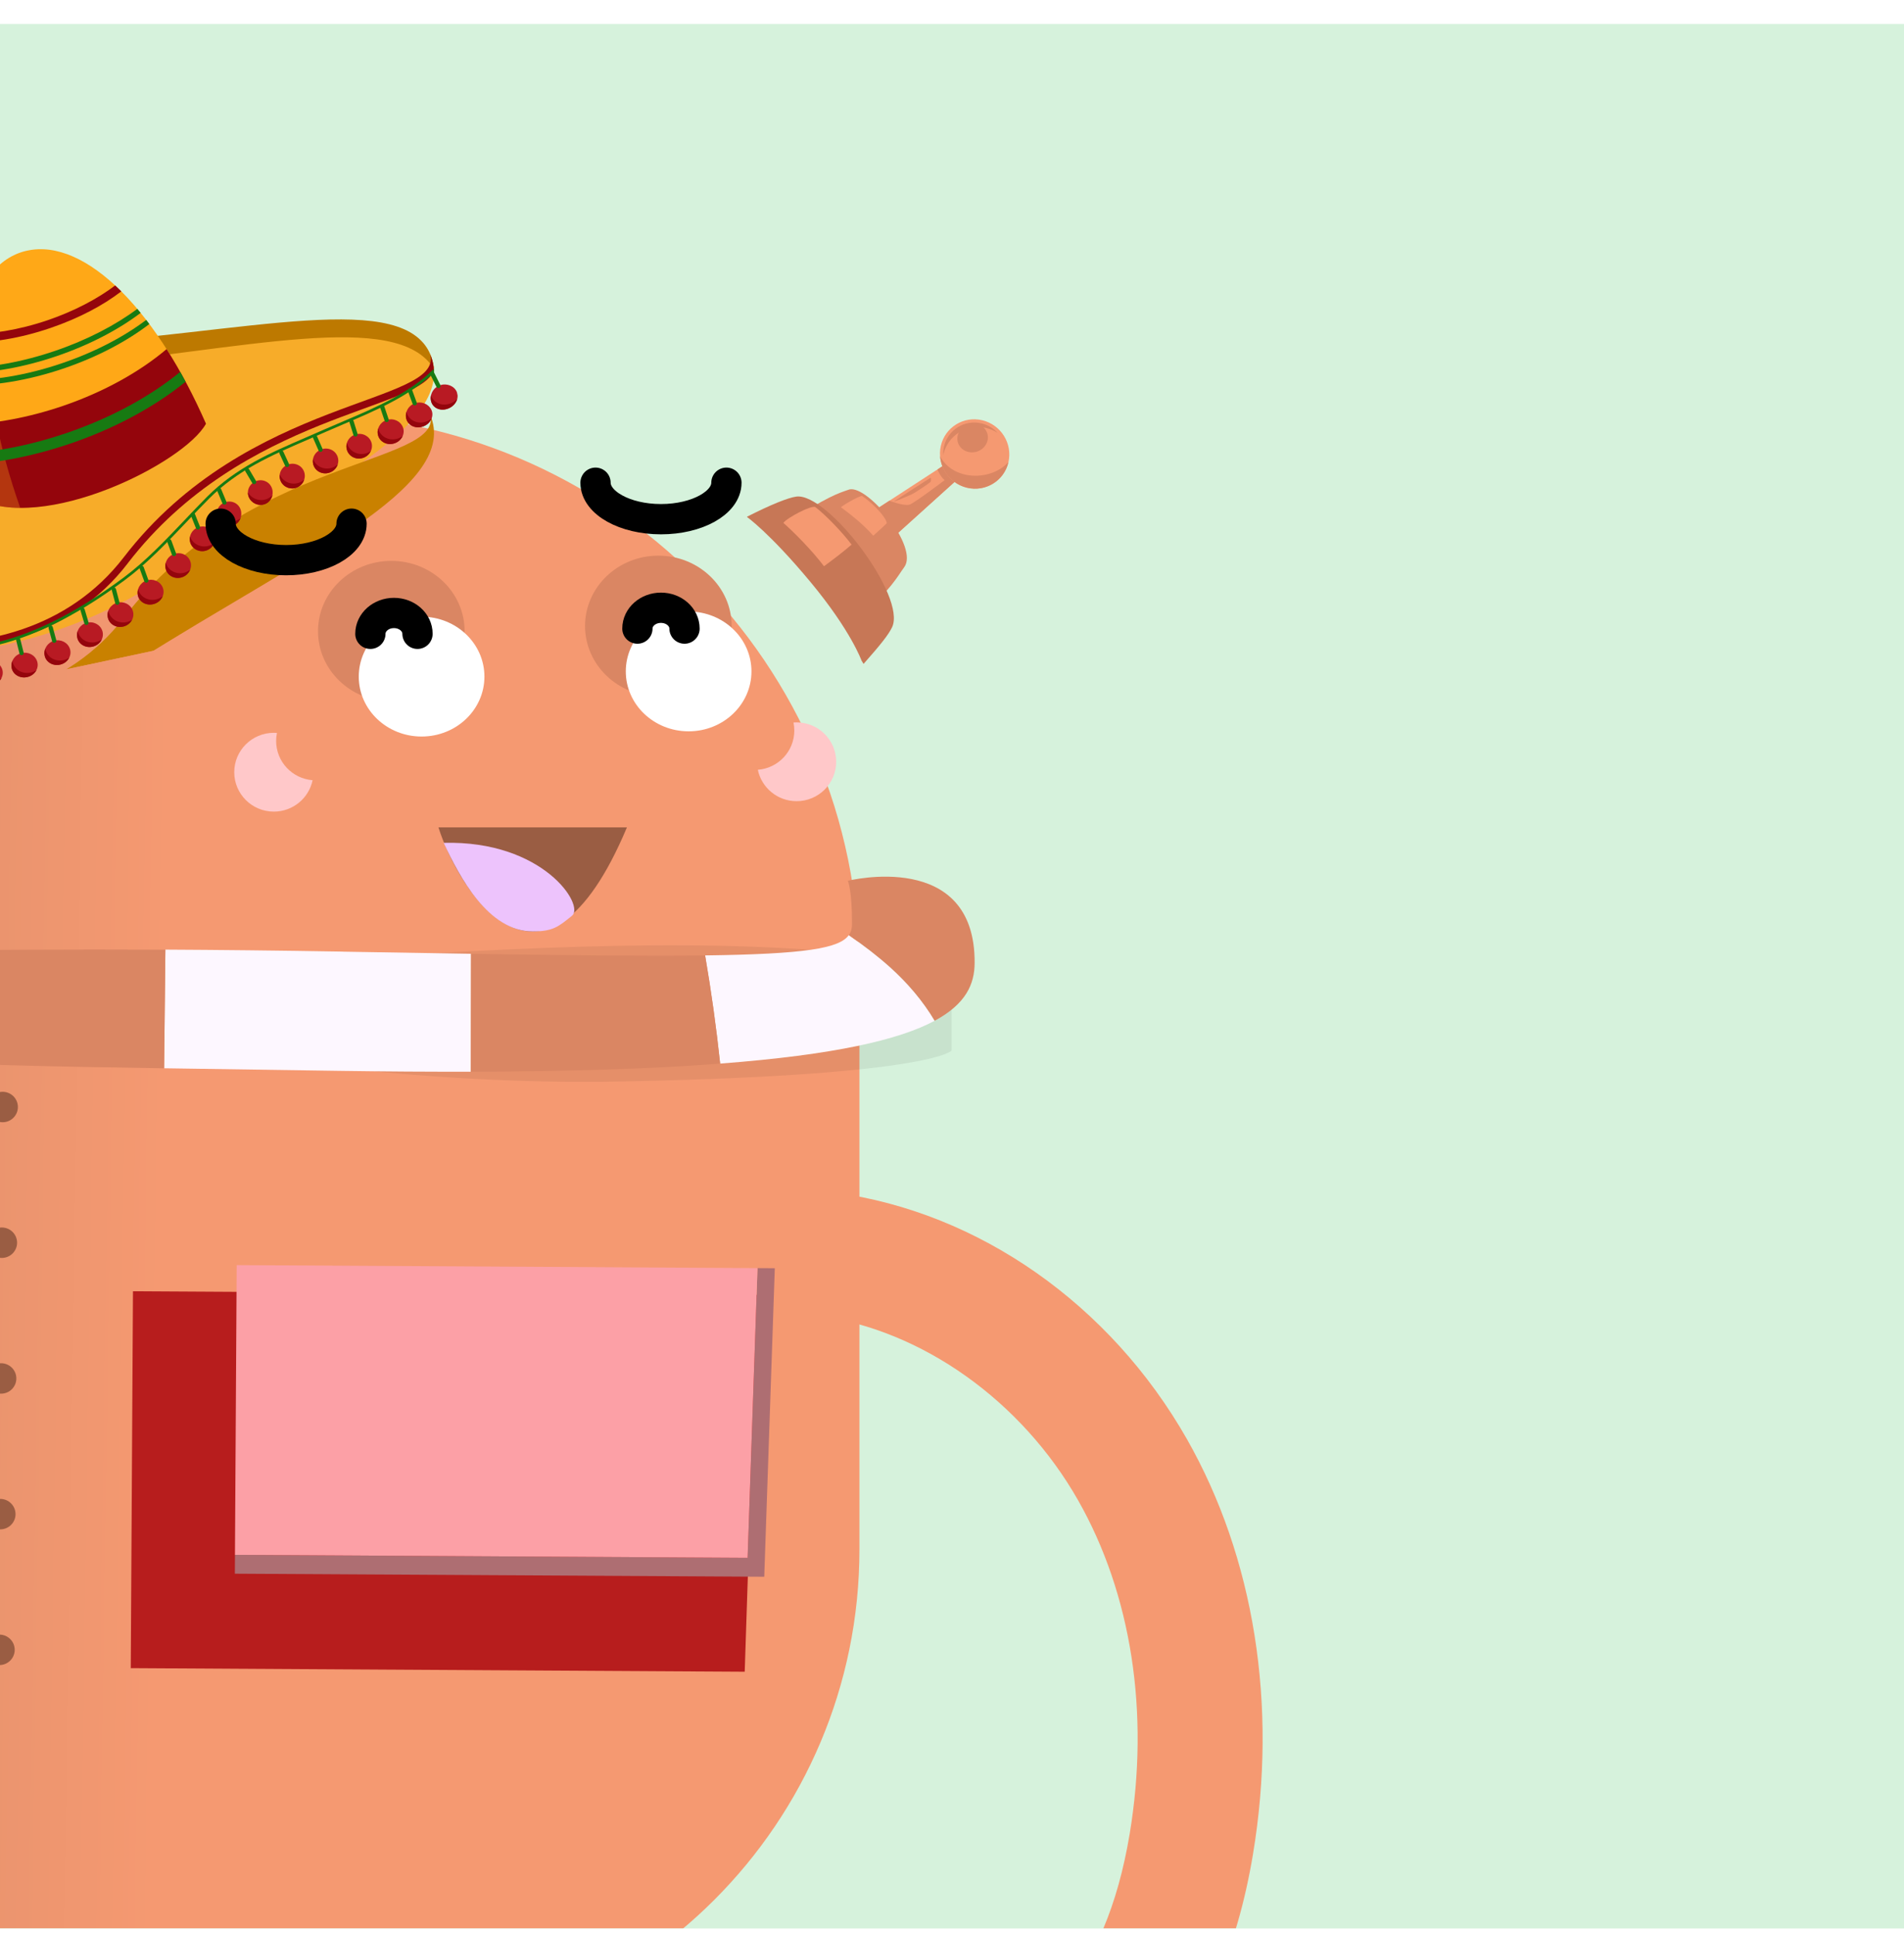 <svg width="186" height="189" viewBox="0 0 186 189" fill="none" xmlns="http://www.w3.org/2000/svg">
<g clip-path="url(#clip0_2557_49274)" filter="url(#filter0_d_2557_49274)">
<rect width="186" height="186" fill="#D6F2DC"/>
<g clip-path="url(#clip1_2557_49274)">
<g clip-path="url(#clip2_2557_49274)">
<g filter="url(#filter1_i_2557_49274)">
<path d="M90.614 110.137C90.614 110.137 87.914 112.283 87.572 115.561C87.23 118.838 88.956 122.174 88.956 122.174C99.064 123.551 108.783 130.451 114.319 140.184C119.534 149.357 121.323 160.918 119.36 172.745C118.192 179.756 115.892 185.169 112.525 188.829C109.789 191.798 105.937 194.096 102.206 196.316L108.478 206.746C112.751 204.201 117.592 201.321 121.528 197.039C126.522 191.614 129.847 184.112 131.405 174.735C133.826 160.179 131.531 145.781 124.948 134.205C117.461 121.048 104.626 112.053 90.614 110.142V110.137Z" fill="#F59971"/>
</g>
<g filter="url(#filter2_i_2557_49274)">
<path d="M-15.99 88.593C-15.99 58.508 8.399 34.119 38.484 34.119C68.569 34.119 92.958 58.508 92.958 88.593V144.977C92.958 171.71 71.287 193.38 44.555 193.38H32.049C5.518 193.38 -15.99 171.872 -15.99 145.341V88.593Z" fill="url(#paint0_linear_2557_49274)"/>
</g>
<path d="M-15.99 91.616C-15.99 91.616 19.137 103.589 58.601 103.314C90.912 102.81 92.958 100.266 92.958 100.266V92.125C60.464 86.054 18.15 95.188 -15.99 91.616Z" fill="black" fill-opacity="0.07"/>
<g filter="url(#filter3_i_2557_49274)">
<g clip-path="url(#clip3_2557_49274)">
<path d="M79.649 52.697L93.517 40.195C93.825 39.959 93.861 39.488 93.598 39.145C93.335 38.801 92.871 38.715 92.563 38.951L77.002 49.073L79.649 52.697Z" fill="#F59971"/>
<path d="M89.442 41.35C89.442 41.35 85.998 43.548 85.886 43.658C85.773 43.769 87.166 43.173 87.569 42.99C87.971 42.806 89.278 41.907 89.406 41.784C89.534 41.662 89.443 41.351 89.443 41.351L89.442 41.35Z" fill="#DA8663"/>
<path d="M85.404 43.605L77.096 49.007L79.743 52.63L93.521 40.194C93.827 39.959 93.861 39.489 93.598 39.146C93.335 38.802 92.873 38.715 92.567 38.95L90.101 40.553C90.101 40.553 90.374 41.261 90.806 41.594C90.806 41.594 87.773 43.891 87.358 43.993C86.781 44.136 85.405 43.606 85.405 43.606L85.404 43.605Z" fill="#DA8663"/>
<path d="M82.198 55.331C85.725 52.117 86.167 51.028 86.854 50.096C88.299 48.152 83.34 42.1 81.508 42.501C80.386 42.883 79.348 43.19 75.269 45.845L82.198 55.331Z" fill="#DA8663"/>
<path d="M82.742 43.144C83.831 43.879 85.132 45.269 85.147 45.809C84.916 46.045 84.458 46.465 83.827 47.021C82.905 45.968 81.799 45.081 80.67 44.24C81.203 43.82 82.635 43.063 82.742 43.144Z" fill="#F59971"/>
<path d="M82.883 59.543C84.594 57.605 85.299 56.713 85.66 55.98C87.136 52.98 79.37 42.793 76.317 43.201C75.482 43.313 73.748 44.024 71.476 45.179C71.476 45.179 73.697 46.734 77.677 51.519C81.658 56.304 82.686 59.225 82.686 59.225L82.883 59.543Z" fill="#C77756"/>
<path d="M79.017 50.005C77.805 48.399 76.017 46.62 75.048 45.769C75.432 45.257 77.852 43.986 78.177 44.233C79.098 44.932 80.695 46.547 81.712 47.892C80.849 48.64 79.938 49.327 79.017 50.005Z" fill="#F59971"/>
<path d="M97.035 39.838C96.62 41.656 94.806 42.773 92.983 42.335C91.16 41.895 90.017 40.066 90.431 38.248C90.846 36.429 92.66 35.309 94.484 35.748C96.309 36.188 97.45 38.02 97.036 39.839L97.035 39.838Z" fill="#F59971"/>
<path d="M92.117 37.972C92.373 38.698 93.216 39.066 93.999 38.794C94.783 38.523 95.21 37.713 94.955 36.987C94.699 36.261 93.856 35.893 93.073 36.165C92.289 36.437 91.862 37.246 92.117 37.972Z" fill="#DA8663"/>
<path d="M90.673 39.103C91.103 37.215 92.988 36.053 94.881 36.508C95.284 36.605 95.655 36.769 95.985 36.983C95.579 36.538 95.041 36.205 94.413 36.055C92.758 35.657 91.112 36.672 90.737 38.322C90.674 38.599 90.652 38.876 90.665 39.148C90.668 39.133 90.671 39.118 90.674 39.104L90.673 39.103Z" fill="#DA8663"/>
<path d="M90.357 39.258C90.468 40.7 91.501 41.977 92.982 42.334C94.805 42.774 96.619 41.655 97.035 39.837C95.283 41.745 91.594 41.637 90.356 39.257L90.357 39.258Z" fill="#DA8663"/>
</g>
</g>
<path d="M38.227 66.175C42.182 66.175 45.388 63.1 45.388 59.306C45.388 55.512 42.182 52.437 38.227 52.437C34.273 52.437 31.066 55.512 31.066 59.306C31.066 63.1 34.273 66.175 38.227 66.175Z" fill="#DA8663"/>
<g filter="url(#filter4_i_2557_49274)">
<path d="M38.228 65.157C41.618 65.157 44.366 62.538 44.366 59.306C44.366 56.074 41.618 53.454 38.228 53.454C34.838 53.454 32.09 56.074 32.09 59.306C32.09 62.538 34.838 65.157 38.228 65.157Z" fill="white"/>
</g>
<path d="M40.785 59.56C40.785 58.436 39.755 57.525 38.483 57.525C37.212 57.525 36.182 58.436 36.182 59.56" stroke="black" stroke-width="2.957" stroke-linecap="round"/>
<path d="M64.314 65.666C68.269 65.666 71.475 62.591 71.475 58.797C71.475 55.003 68.269 51.928 64.314 51.928C60.359 51.928 57.153 55.003 57.153 58.797C57.153 62.591 60.359 65.666 64.314 65.666Z" fill="#DA8663"/>
<g filter="url(#filter5_i_2557_49274)">
<path d="M64.314 64.649C67.704 64.649 70.452 62.029 70.452 58.797C70.452 55.566 67.704 52.946 64.314 52.946C60.924 52.946 58.176 55.566 58.176 58.797C58.176 62.029 60.924 64.649 64.314 64.649Z" fill="white"/>
</g>
<path d="M66.87 59.051C66.87 57.927 65.84 57.016 64.568 57.016C63.297 57.016 62.267 57.927 62.267 59.051" stroke="black" stroke-width="2.957" stroke-linecap="round"/>
<path d="M70.963 44.804C70.963 46.772 68.101 48.366 64.569 48.366C61.038 48.366 58.176 46.772 58.176 44.804" stroke="black" stroke-width="2.957" stroke-linecap="round"/>
<path d="M26.75 69.228C26.852 69.228 26.954 69.234 27.054 69.241C27.001 69.494 26.975 69.755 26.975 70.023C26.975 72.046 28.544 73.703 30.537 73.857C30.174 75.608 28.617 76.925 26.75 76.925C24.614 76.925 22.883 75.201 22.883 73.076C22.883 70.951 24.614 69.229 26.75 69.228Z" fill="#FFC8C9"/>
<path d="M77.819 68.21C77.717 68.21 77.616 68.215 77.516 68.223C77.568 68.476 77.596 68.738 77.596 69.006C77.596 71.029 76.026 72.686 74.032 72.84C74.395 74.591 75.953 75.906 77.819 75.906C79.955 75.906 81.686 74.184 81.686 72.059C81.686 69.933 79.955 68.21 77.819 68.21Z" fill="#FFC8C9"/>
<g filter="url(#filter6_i_2557_49274)">
<path d="M91.921 84.99C93.332 85.963 94.695 86.995 95.965 88.136C97.662 89.66 99.159 91.414 100.306 93.351C96.859 95.204 90.554 96.681 79.348 97.534C78.971 94 78.481 90.477 77.878 86.969C87.668 86.843 91.001 86.278 91.916 84.99H91.921Z" fill="#FDF7FF"/>
<path d="M42.468 86.602C47.061 86.681 51.218 86.754 55.015 86.812C55.009 90.65 54.999 94.487 54.993 98.325C50.981 98.335 46.668 98.309 41.989 98.241C35.926 98.147 30.299 98.074 25.032 97.99C25.075 94.126 25.113 90.267 25.156 86.403C30.309 86.43 36.05 86.487 42.468 86.597V86.602Z" fill="#FDF7FF"/>
<path d="M91.923 84.99C92.138 84.686 92.224 84.346 92.23 83.958C92.251 80.675 91.831 79.681 91.831 79.681C91.831 79.681 104.281 76.555 104.211 87.707C104.2 89.765 103.371 91.702 100.307 93.351C99.16 91.414 97.657 89.66 95.967 88.136C94.696 86.995 93.328 85.963 91.923 84.99Z" fill="#DA8663"/>
<path d="M77.884 86.969C78.487 90.477 78.977 94.001 79.354 97.535C72.962 98.022 64.966 98.304 54.993 98.33C54.998 94.493 55.004 90.655 55.015 86.817C65.068 86.969 72.472 87.037 77.884 86.969Z" fill="#DA8663"/>
<path d="M-12.338 86.241C-9.78 86.539 -5.3 86.529 1.819 86.477C0.268 90 -1.17 93.566 -2.505 97.168C-8.989 96.77 -14.11 96.163 -17.836 95.204C-17.777 95.1 -17.718 94.99 -17.658 94.885C-15.994 91.943 -14.201 89.073 -12.338 86.241Z" fill="#FDF7FF"/>
<path d="M25.156 86.409C25.113 90.272 25.075 94.131 25.032 97.995C14.117 97.828 4.914 97.629 -2.506 97.168C-1.17 93.561 0.273 90 1.818 86.477C7.671 86.435 15.318 86.361 25.156 86.409Z" fill="#DA8663"/>
</g>
<g filter="url(#filter7_i_2557_49274)">
<path d="M79.874 118.205L18.903 117.854L18.688 154.661L78.664 155.011L79.874 118.205Z" fill="#B71D1D"/>
</g>
<path d="M74.001 121.508L75.69 121.519L74.659 151.65L22.943 151.352L22.954 149.509L73.033 149.802L74.001 121.508Z" fill="#AE6E72"/>
<path d="M74 121.509L73.032 149.802L22.953 149.509L23.122 121.215L74 121.509Z" fill="#FCA0A6"/>
<path d="M0.253 107.262C1.079 107.262 1.748 106.596 1.748 105.775C1.748 104.954 1.079 104.288 0.253 104.288C-0.572 104.288 -1.241 104.954 -1.241 105.775C-1.241 106.596 -0.572 107.262 0.253 107.262Z" fill="#9A5D43"/>
<path d="M0.175 120.514C1 120.514 1.669 119.848 1.669 119.027C1.669 118.206 1 117.54 0.175 117.54C-0.65 117.54 -1.319 118.206 -1.319 119.027C-1.319 119.848 -0.65 120.514 0.175 120.514Z" fill="#9A5D43"/>
<path d="M0.102 133.771C0.927 133.771 1.596 133.105 1.596 132.284C1.596 131.463 0.927 130.797 0.102 130.797C-0.724 130.797 -1.393 131.463 -1.393 132.284C-1.393 133.105 -0.724 133.771 0.102 133.771Z" fill="#9A5D43"/>
<path d="M0.023 147.022C0.848 147.022 1.517 146.356 1.517 145.535C1.517 144.714 0.848 144.048 0.023 144.048C-0.803 144.048 -1.472 144.714 -1.472 145.535C-1.472 146.356 -0.803 147.022 0.023 147.022Z" fill="#9A5D43"/>
<path d="M-0.057 160.274C0.768 160.274 1.437 159.608 1.437 158.787C1.437 157.966 0.768 157.3 -0.057 157.3C-0.883 157.3 -1.552 157.966 -1.552 158.787C-1.552 159.608 -0.883 160.274 -0.057 160.274Z" fill="#9A5D43"/>
<g clip-path="url(#clip4_2557_49274)" filter="url(#filter8_i_2557_49274)">
<path d="M-14.642 51.006C-12.281 57.865 5.816 61.187 22.676 51.545C39.327 42.021 53.508 35.434 51.147 28.575C48.786 21.716 33.597 27.958 15.01 27.962C-4.196 27.968 -17.003 44.147 -14.642 51.006Z" fill="#F7AC29"/>
<path d="M14.713 29.51C-3.68 31.22 -14.905 45.187 -14.152 52.034C-14.353 51.709 -14.518 51.368 -14.642 51.006C-17.003 44.147 -4.159 28.457 13.976 27.372C33.145 26.225 48.786 21.716 51.148 28.575C51.27 28.934 51.35 29.304 51.392 29.686C47.769 23.817 32.83 27.823 14.713 29.508L14.713 29.51Z" fill="#BD7900"/>
<g filter="url(#filter9_d_2557_49274)">
<path d="M21.102 48.071C33.198 32.337 52.251 33.181 51.035 28.28C51.075 28.376 51.114 28.477 51.147 28.575C53.508 35.434 38.764 42.001 22.526 52.21C7.427 61.706 -12.282 57.865 -14.643 51.006C-14.676 50.905 -14.709 50.807 -14.736 50.704C-12.677 55.318 10.21 62.24 21.102 48.071Z" fill="#C98100"/>
</g>
<path d="M21.467 48.692C10.575 62.861 -12.315 55.939 -14.371 51.325C-14.343 51.427 -14.313 51.526 -14.277 51.627C-14.208 51.829 -14.123 52.028 -14.024 52.223C-14.291 51.83 -14.499 51.423 -14.643 51.006C-14.676 50.905 -14.709 50.807 -14.736 50.704C-12.677 55.318 10.21 62.24 21.102 48.071C33.198 32.337 52.251 33.181 51.035 28.28C51.075 28.377 51.114 28.477 51.147 28.575C51.285 28.979 51.363 29.381 51.386 29.784C50.176 33.759 32.779 33.974 21.466 48.689L21.467 48.692Z" fill="#94050C"/>
<path d="M-12.743 53.636C-11.739 54.138 -10.607 54.479 -9.651 54.729C-8.784 54.955 -7.94 55.243 -7.124 55.523C-5.849 55.959 -4.642 56.366 -3.337 56.574C1.559 57.352 5.719 57.234 9.388 56.214C13.051 55.196 16.869 53.19 21.054 50.085C23.209 48.484 25.149 46.438 27.026 44.462C27.743 43.708 28.482 42.927 29.224 42.182C32.062 39.332 35.386 37.898 38.907 36.377C39.497 36.123 40.092 35.866 40.693 35.598C41.299 35.33 41.926 35.062 42.569 34.792C45.633 33.49 49.033 32.046 51.381 29.688C51.389 29.809 51.395 29.928 51.395 30.047C49.022 32.339 45.691 33.758 42.673 35.038C42.033 35.31 41.406 35.575 40.802 35.843C40.201 36.111 39.604 36.369 39.014 36.622C35.52 38.132 32.216 39.559 29.413 42.37C28.674 43.111 27.934 43.89 27.22 44.643C25.333 46.63 23.387 48.683 21.214 50.296C17.523 53.037 14.116 54.927 10.84 56.043C10.378 56.2 9.917 56.344 9.46 56.47C5.754 57.5 1.553 57.618 -3.381 56.837C-4.709 56.626 -5.982 56.192 -7.211 55.772C-8.023 55.497 -8.861 55.211 -9.719 54.988C-10.386 54.814 -11.141 54.592 -11.881 54.302C-12.191 54.088 -12.476 53.864 -12.74 53.635L-12.743 53.636Z" fill="#177A12"/>
<path d="M51.146 32.954C51.262 33.266 51.509 33.495 51.829 33.601C52.15 33.707 52.543 33.686 52.907 33.503C53.272 33.32 53.533 33.017 53.642 32.697C53.753 32.374 53.715 32.037 53.529 31.76C53.344 31.483 53.058 31.313 52.751 31.244C52.447 31.175 52.121 31.204 51.826 31.35C51.244 31.639 50.922 32.323 51.146 32.951L51.146 32.954Z" fill="#B81A23"/>
<path d="M51.112 32.257L51.137 32.337C51.28 32.709 51.577 32.985 51.958 33.106C52.337 33.228 52.801 33.192 53.224 32.96C53.398 32.866 53.546 32.743 53.669 32.609C53.58 32.964 53.31 33.309 52.909 33.506C52.544 33.686 52.151 33.71 51.83 33.604C51.51 33.498 51.263 33.268 51.147 32.957C51.061 32.727 51.057 32.483 51.112 32.26L51.112 32.257Z" fill="#94050C"/>
<path d="M51.895 31.552C51.895 31.552 51.913 31.545 51.921 31.54C52.025 31.49 52.066 31.364 52.015 31.261L51.419 30.073C51.369 29.97 51.242 29.928 51.139 29.979C51.035 30.03 50.993 30.155 51.045 30.261L51.641 31.449C51.687 31.544 51.799 31.586 51.895 31.554L51.895 31.552Z" fill="#177A12"/>
<path d="M48.694 34.579C48.876 35.216 49.611 35.573 50.341 35.306C51.072 35.043 51.427 34.283 51.141 33.685C50.855 33.085 50.137 32.824 49.515 33.047C48.891 33.274 48.513 33.939 48.697 34.581L48.694 34.579Z" fill="#B81A23"/>
<path d="M48.706 33.881L48.724 33.962C48.949 34.727 49.833 35.152 50.693 34.812C50.867 34.744 51.024 34.648 51.158 34.537C51.026 34.87 50.735 35.166 50.338 35.307C49.611 35.57 48.873 35.217 48.691 34.58C48.623 34.343 48.631 34.102 48.704 33.881L48.706 33.881Z" fill="#94050C"/>
<path d="M49.58 33.244C49.58 33.244 49.58 33.244 49.583 33.244C49.691 33.203 49.749 33.083 49.708 32.975L49.252 31.729C49.212 31.623 49.093 31.566 48.987 31.603C48.987 31.603 48.984 31.603 48.981 31.604C48.873 31.644 48.816 31.765 48.856 31.873L49.313 33.119C49.353 33.227 49.471 33.282 49.577 33.245L49.58 33.244Z" fill="#177A12"/>
<path d="M45.943 36.201C46.134 36.836 46.845 37.189 47.54 36.956C48.234 36.726 48.604 36.006 48.359 35.388C48.118 34.769 47.411 34.464 46.769 34.677C46.125 34.891 45.752 35.563 45.94 36.202L45.943 36.201Z" fill="#B81A23"/>
<path d="M45.948 35.504L45.966 35.586C46.201 36.348 47.053 36.772 47.882 36.484C48.05 36.426 48.203 36.339 48.336 36.237C48.198 36.557 47.914 36.831 47.534 36.957C46.839 37.188 46.129 36.837 45.938 36.202C45.867 35.966 45.873 35.725 45.945 35.505L45.948 35.504Z" fill="#94050C"/>
<path d="M46.839 34.876C46.945 34.839 47.006 34.721 46.968 34.612L46.543 33.354C46.508 33.244 46.386 33.185 46.277 33.222C46.178 33.266 46.107 33.378 46.145 33.487L46.57 34.745C46.608 34.854 46.726 34.911 46.836 34.877L46.839 34.876Z" fill="#177A12"/>
<path d="M42.889 37.603C43.085 38.237 43.774 38.59 44.438 38.389C45.104 38.184 45.486 37.498 45.282 36.866C45.077 36.234 44.384 35.888 43.727 36.091C43.068 36.291 42.693 36.969 42.89 37.606L42.889 37.603Z" fill="#B81A23"/>
<path d="M42.891 36.907L42.909 36.989C43.15 37.75 43.977 38.176 44.78 37.931C44.947 37.879 45.094 37.804 45.227 37.708C45.083 38.021 44.803 38.277 44.44 38.388C43.777 38.592 43.089 38.239 42.892 37.603C42.818 37.367 42.824 37.127 42.894 36.907L42.891 36.907Z" fill="#94050C"/>
<path d="M43.794 36.287C43.901 36.25 43.959 36.135 43.928 36.028L43.535 34.76C43.5 34.651 43.383 34.587 43.273 34.622C43.15 34.66 43.1 34.773 43.135 34.885L43.528 36.153C43.563 36.262 43.68 36.326 43.789 36.291L43.795 36.29L43.794 36.287Z" fill="#177A12"/>
<path d="M39.656 39.177C39.921 39.785 40.648 40.061 41.286 39.782C41.606 39.643 41.841 39.394 41.961 39.1C42.079 38.81 42.08 38.482 41.946 38.177C41.678 37.567 40.945 37.303 40.317 37.577C39.686 37.851 39.388 38.567 39.653 39.175L39.656 39.177Z" fill="#B81A23"/>
<path d="M39.582 38.483L39.613 38.562C39.934 39.295 40.806 39.625 41.576 39.288C41.733 39.22 41.873 39.125 41.995 39.016C41.888 39.344 41.637 39.628 41.29 39.782C40.651 40.06 39.925 39.784 39.659 39.176C39.562 38.949 39.539 38.711 39.585 38.485L39.582 38.483Z" fill="#94050C"/>
<path d="M40.385 37.776C40.385 37.776 40.396 37.774 40.401 37.773C40.509 37.727 40.557 37.603 40.509 37.499L39.976 36.284C39.93 36.177 39.805 36.129 39.701 36.177C39.593 36.223 39.545 36.347 39.591 36.451L40.124 37.669C40.169 37.768 40.282 37.818 40.383 37.782L40.385 37.776Z" fill="#177A12"/>
<path d="M36.439 40.684C36.736 41.28 37.448 41.53 38.053 41.254C38.657 40.977 38.945 40.266 38.677 39.656C38.409 39.048 37.678 38.779 37.044 39.065C36.41 39.353 36.141 40.086 36.438 40.682L36.439 40.684Z" fill="#B81A23"/>
<path d="M36.328 39.995L36.361 40.071C36.716 40.788 37.579 41.089 38.316 40.761C38.468 40.695 38.603 40.603 38.72 40.496C38.618 40.82 38.383 41.1 38.053 41.254C37.45 41.527 36.736 41.28 36.439 40.684C36.329 40.465 36.297 40.224 36.331 39.997L36.328 39.995Z" fill="#94050C"/>
<path d="M37.111 39.265C37.111 39.265 37.125 39.262 37.132 39.258C37.237 39.21 37.284 39.086 37.236 38.982L36.679 37.775C36.631 37.671 36.504 37.627 36.402 37.671C36.295 37.719 36.25 37.843 36.299 37.95L36.855 39.154C36.9 39.253 37.013 39.3 37.114 39.264L37.111 39.265Z" fill="#177A12"/>
<path d="M33.414 42.409C33.787 42.96 34.507 43.129 35.049 42.811C35.59 42.494 35.805 41.775 35.495 41.185C35.188 40.595 34.432 40.379 33.825 40.737C33.214 41.092 33.038 41.859 33.414 42.409Z" fill="#B81A23"/>
<path d="M33.218 41.743L33.26 41.817C33.706 42.481 34.577 42.686 35.246 42.31C35.387 42.232 35.506 42.132 35.611 42.019C35.541 42.347 35.345 42.637 35.048 42.814C34.506 43.129 33.786 42.963 33.413 42.412C33.278 42.207 33.211 41.976 33.219 41.746L33.218 41.743Z" fill="#94050C"/>
<path d="M33.892 40.933C33.892 40.933 33.919 40.925 33.931 40.916C34.033 40.857 34.066 40.731 34.007 40.629L33.332 39.484C33.273 39.386 33.145 39.35 33.044 39.411C32.945 39.469 32.913 39.599 32.971 39.698L33.646 40.843C33.696 40.929 33.802 40.967 33.895 40.932L33.892 40.933Z" fill="#177A12"/>
<path d="M30.299 44.345C30.603 44.936 31.288 45.193 31.848 44.962C32.409 44.732 32.715 44.065 32.507 43.431C32.3 42.799 31.584 42.467 30.924 42.738C30.264 43.01 29.994 43.752 30.298 44.343L30.299 44.345Z" fill="#B81A23"/>
<path d="M30.185 43.659L30.219 43.735C30.579 44.451 31.41 44.762 32.103 44.497C32.248 44.441 32.378 44.365 32.495 44.269C32.381 44.578 32.159 44.836 31.848 44.962C31.288 45.193 30.603 44.936 30.298 44.345C30.188 44.123 30.154 43.886 30.188 43.659L30.185 43.659Z" fill="#94050C"/>
<path d="M30.99 42.941C30.99 42.941 30.998 42.939 31.003 42.935C31.111 42.892 31.162 42.77 31.116 42.663L30.607 41.437C30.563 41.33 30.44 41.276 30.333 41.324C30.226 41.37 30.174 41.492 30.22 41.596L30.729 42.822C30.771 42.925 30.889 42.977 30.992 42.94L30.99 42.941Z" fill="#177A12"/>
<path d="M27.623 46.742C27.87 47.359 28.592 47.651 29.225 47.402C29.859 47.153 30.173 46.456 29.936 45.834C29.7 45.214 28.979 44.911 28.335 45.165C27.691 45.419 27.373 46.125 27.623 46.742Z" fill="#B81A23"/>
<path d="M27.567 46.046L27.592 46.126C27.89 46.87 28.757 47.218 29.518 46.923C29.674 46.861 29.814 46.777 29.934 46.675C29.817 46.993 29.569 47.263 29.22 47.4C28.587 47.651 27.865 47.357 27.618 46.739C27.526 46.511 27.512 46.272 27.563 46.044L27.567 46.046Z" fill="#94050C"/>
<path d="M28.402 45.361C28.402 45.361 28.407 45.36 28.413 45.359C28.521 45.316 28.573 45.197 28.532 45.089L28.041 43.856C27.998 43.748 27.871 43.704 27.77 43.74C27.662 43.782 27.61 43.902 27.651 44.01L28.142 45.245C28.185 45.35 28.299 45.403 28.406 45.366L28.402 45.361Z" fill="#177A12"/>
<path d="M25.216 49.314C25.428 49.945 26.156 50.266 26.82 50.025C27.484 49.784 27.819 49.08 27.583 48.46C27.346 47.838 26.637 47.532 25.991 47.767C25.349 48 25.001 48.687 25.216 49.317L25.216 49.314Z" fill="#B81A23"/>
<path d="M25.197 48.617L25.22 48.697C25.48 49.455 26.348 49.84 27.14 49.547C27.302 49.486 27.447 49.401 27.575 49.303C27.446 49.621 27.183 49.894 26.82 50.025C26.156 50.266 25.431 49.944 25.215 49.314C25.134 49.081 25.134 48.841 25.194 48.617L25.197 48.617Z" fill="#94050C"/>
<path d="M26.063 47.963C26.063 47.963 26.063 47.963 26.068 47.961C26.178 47.924 26.234 47.801 26.194 47.695L25.738 46.45C25.697 46.341 25.57 46.294 25.468 46.325C25.359 46.365 25.301 46.483 25.341 46.591L25.798 47.836C25.838 47.942 25.956 47.999 26.063 47.963Z" fill="#177A12"/>
<path d="M22.492 51.901C22.685 52.535 23.424 52.871 24.118 52.621C24.809 52.372 25.147 51.653 24.897 51.036C24.644 50.42 23.932 50.129 23.294 50.359C22.659 50.588 22.297 51.264 22.492 51.901Z" fill="#B81A23"/>
<path d="M22.491 51.203L22.514 51.283C22.752 52.045 23.634 52.448 24.452 52.137C24.619 52.076 24.767 51.987 24.896 51.883C24.768 52.207 24.496 52.487 24.118 52.621C23.425 52.871 22.688 52.535 22.492 51.901C22.419 51.666 22.424 51.425 22.491 51.203Z" fill="#94050C"/>
<path d="M23.36 50.559C23.36 50.559 23.36 50.559 23.363 50.558C23.472 50.521 23.529 50.4 23.489 50.292L23.035 49.046C22.995 48.938 22.877 48.883 22.77 48.92C22.77 48.92 22.769 48.92 22.768 48.92C22.658 48.958 22.601 49.078 22.642 49.186L23.095 50.433C23.136 50.541 23.253 50.596 23.36 50.559Z" fill="#177A12"/>
<path d="M19.538 53.991C19.691 54.637 20.382 55.029 21.073 54.848C21.767 54.666 22.171 53.987 21.985 53.351C21.799 52.712 21.117 52.35 20.459 52.521C19.8 52.693 19.385 53.345 19.538 53.991Z" fill="#B81A23"/>
<path d="M19.587 53.294L19.604 53.376C19.788 54.152 20.616 54.62 21.442 54.399C21.612 54.352 21.762 54.28 21.901 54.19C21.743 54.498 21.451 54.748 21.074 54.845C20.38 55.027 19.689 54.635 19.538 53.989C19.481 53.75 19.504 53.508 19.587 53.294Z" fill="#94050C"/>
<path d="M20.529 52.717C20.633 52.681 20.693 52.574 20.664 52.466L20.326 51.184C20.296 51.073 20.179 51.007 20.068 51.036C19.957 51.066 19.89 51.18 19.92 51.293L20.258 52.575C20.288 52.686 20.402 52.753 20.513 52.723C20.519 52.722 20.524 52.721 20.53 52.72L20.529 52.717Z" fill="#177A12"/>
<path d="M16.558 55.981C16.722 56.625 17.43 57.002 18.124 56.794C18.818 56.59 19.205 55.898 18.995 55.267C18.785 54.636 18.091 54.298 17.439 54.488C16.791 54.68 16.39 55.336 16.555 55.982L16.558 55.981Z" fill="#B81A23"/>
<path d="M16.592 55.284L16.609 55.366C16.81 56.139 17.656 56.589 18.484 56.336C18.653 56.283 18.808 56.207 18.942 56.11C18.795 56.424 18.504 56.682 18.127 56.794C17.432 56.999 16.724 56.622 16.561 55.981C16.498 55.743 16.515 55.503 16.594 55.284L16.592 55.284Z" fill="#94050C"/>
<path d="M17.511 54.684C17.614 54.648 17.676 54.535 17.644 54.428L17.265 53.157C17.233 53.047 17.116 52.983 17.006 53.016C16.904 53.048 16.832 53.164 16.864 53.274L17.241 54.548C17.273 54.658 17.39 54.721 17.503 54.689C17.503 54.689 17.508 54.688 17.511 54.687L17.511 54.684Z" fill="#177A12"/>
<path d="M13.366 57.703C13.505 58.352 14.211 58.749 14.921 58.559C15.632 58.367 16.034 57.678 15.835 57.044C15.633 56.412 14.948 56.061 14.293 56.237C13.641 56.413 13.223 57.055 13.366 57.703Z" fill="#B81A23"/>
<path d="M13.423 57.01L13.44 57.091C13.611 57.87 14.452 58.347 15.296 58.108C15.469 58.06 15.625 57.984 15.764 57.889C15.608 58.201 15.311 58.456 14.921 58.558C14.211 58.749 13.508 58.351 13.366 57.703C13.314 57.463 13.337 57.224 13.423 57.01Z" fill="#94050C"/>
<path d="M14.364 56.433C14.468 56.397 14.527 56.288 14.498 56.18L14.152 54.899C14.122 54.789 14.008 54.722 13.894 54.752C13.783 54.784 13.716 54.898 13.746 55.008L14.092 56.289C14.122 56.399 14.239 56.466 14.35 56.436C14.356 56.435 14.361 56.434 14.364 56.433Z" fill="#177A12"/>
<path d="M10.139 58.889C10.262 59.541 10.961 59.957 11.69 59.776C12.416 59.599 12.831 58.904 12.635 58.272C12.438 57.636 11.758 57.284 11.103 57.444C10.45 57.605 10.016 58.236 10.139 58.889Z" fill="#B81A23"/>
<path d="M10.217 58.194L10.229 58.277C10.38 59.06 11.217 59.558 12.078 59.329C12.254 59.28 12.413 59.209 12.553 59.117C12.391 59.428 12.084 59.678 11.69 59.776C10.962 59.957 10.263 59.541 10.14 58.889C10.091 58.648 10.126 58.41 10.217 58.197L10.217 58.194Z" fill="#94050C"/>
<path d="M11.174 57.639C11.275 57.603 11.335 57.497 11.309 57.391L10.987 56.105C10.96 55.994 10.845 55.924 10.733 55.951C10.62 55.981 10.552 56.092 10.582 56.203L10.904 57.491C10.931 57.602 11.046 57.672 11.16 57.642C11.165 57.641 11.171 57.64 11.176 57.639L11.174 57.639Z" fill="#177A12"/>
<path d="M6.724 59.672C6.853 60.323 7.553 60.733 8.281 60.547C9.01 60.357 9.424 59.659 9.217 59.028C9.01 58.396 8.323 58.052 7.675 58.218C7.023 58.385 6.593 59.018 6.724 59.672Z" fill="#B81A23"/>
<path d="M6.796 58.978L6.808 59.061C6.967 59.842 7.806 60.334 8.667 60.093C8.843 60.045 9.005 59.971 9.144 59.873C8.986 60.188 8.674 60.443 8.281 60.546C7.551 60.733 6.853 60.322 6.725 59.671C6.673 59.431 6.707 59.19 6.796 58.978Z" fill="#94050C"/>
<path d="M7.746 58.417C7.849 58.38 7.91 58.273 7.881 58.166L7.548 56.882C7.518 56.769 7.404 56.705 7.292 56.731C7.184 56.76 7.114 56.875 7.14 56.986L7.474 58.272C7.504 58.383 7.618 58.45 7.729 58.42C7.735 58.419 7.74 58.418 7.746 58.417Z" fill="#177A12"/>
<path d="M3.052 60.107C3.162 60.763 3.836 61.198 4.562 61.044C5.287 60.889 5.732 60.216 5.558 59.575C5.383 58.933 4.716 58.55 4.057 58.694C3.397 58.834 2.944 59.455 3.053 60.11L3.052 60.107Z" fill="#B81A23"/>
<path d="M3.145 59.418L3.154 59.501C3.289 60.288 4.099 60.809 4.961 60.611C5.139 60.57 5.299 60.505 5.443 60.414C5.271 60.722 4.956 60.96 4.559 61.044C3.834 61.199 3.156 60.764 3.05 60.108C3.009 59.866 3.047 59.627 3.144 59.415L3.145 59.418Z" fill="#94050C"/>
<path d="M4.124 58.89C4.223 58.858 4.284 58.754 4.261 58.647L3.982 57.35C3.958 57.238 3.848 57.164 3.733 57.189C3.62 57.213 3.547 57.325 3.571 57.437L3.85 58.735C3.874 58.846 3.987 58.919 4.099 58.895C4.108 58.894 4.116 58.892 4.124 58.89Z" fill="#177A12"/>
<path d="M-0.531 60.103C-0.433 60.76 0.23 61.206 0.948 61.071C1.666 60.935 2.124 60.282 1.973 59.633C1.823 58.986 1.166 58.581 0.5 58.706C-0.166 58.833 -0.63 59.445 -0.531 60.103Z" fill="#B81A23"/>
<path d="M-0.427 59.411L-0.418 59.494C-0.297 60.284 0.496 60.819 1.352 60.646C1.528 60.609 1.689 60.549 1.834 60.464C1.655 60.764 1.338 60.994 0.947 61.066C0.229 61.201 -0.431 60.754 -0.532 60.097C-0.57 59.854 -0.529 59.618 -0.428 59.408L-0.427 59.411Z" fill="#94050C"/>
<path d="M0.568 58.902C0.664 58.87 0.726 58.769 0.706 58.665L0.457 57.361C0.436 57.248 0.325 57.172 0.212 57.193C0.097 57.218 0.023 57.325 0.044 57.437L0.29 58.742C0.314 58.854 0.422 58.93 0.535 58.909C0.546 58.907 0.554 58.905 0.565 58.903L0.568 58.902Z" fill="#177A12"/>
<path d="M29.124 35.041C27.012 38.883 13.172 45.822 6.604 42.287C3.937 29.7 5.542 20.062 11.126 18.282C16.718 16.5 23.941 23.232 29.121 35.042L29.124 35.041Z" fill="#FFA817"/>
<path d="M15.123 33.312C19.182 31.927 22.68 29.952 25.274 27.755C26.634 29.889 27.932 32.33 29.122 35.042C27.01 38.884 13.17 45.823 6.602 42.288C6.069 39.769 5.709 37.371 5.513 35.13C8.475 35.044 11.772 34.452 15.12 33.312L15.123 33.312Z" fill="#94050C"/>
<path d="M5.635 27.084C5.675 26.808 5.717 26.537 5.766 26.272C8.03 26.336 10.819 25.899 13.655 24.934C16.25 24.049 18.541 22.835 20.252 21.539C20.452 21.725 20.651 21.916 20.851 22.116C19.073 23.489 16.691 24.751 13.919 25.697C10.897 26.727 8.005 27.176 5.638 27.087L5.635 27.084Z" fill="#94050C"/>
<path d="M5.374 30.105C5.38 29.933 5.383 29.761 5.393 29.594C8.06 29.562 11.178 29.019 14.377 27.929C17.532 26.853 20.298 25.404 22.413 23.826C22.524 23.956 22.632 24.087 22.741 24.22C20.576 25.855 17.76 27.34 14.549 28.437C11.292 29.548 8.113 30.09 5.371 30.106L5.374 30.105Z" fill="#177A12"/>
<path d="M5.349 31.296C5.35 31.128 5.351 30.959 5.355 30.79C8.176 30.86 11.581 30.322 15.078 29.128C18.316 28.023 21.147 26.526 23.283 24.903C23.386 25.035 23.487 25.173 23.59 25.308C21.405 26.984 18.539 28.515 15.253 29.635C11.705 30.846 8.248 31.381 5.349 31.296Z" fill="#177A12"/>
<g style="mix-blend-mode:multiply" opacity="0.3">
<path d="M11.127 18.282C11.312 18.223 11.497 18.175 11.686 18.135C6.856 21.559 6.756 31.262 10.977 43.262C9.346 43.249 7.846 42.955 6.606 42.29C3.939 29.7 5.544 20.062 11.127 18.282Z" fill="#FFA817"/>
</g>
<path d="M15.856 36.988C12.513 38.126 9.151 38.815 6.002 39.028C5.945 38.667 5.891 38.308 5.84 37.954C8.852 37.753 12.149 37.097 15.499 35.955C19.922 34.447 23.749 32.325 26.606 29.978C26.785 30.294 26.96 30.613 27.133 30.938C24.113 33.396 20.206 35.504 15.856 36.988Z" fill="#177A12"/>
<path d="M43.342 44.805C43.342 46.772 40.48 48.367 36.948 48.367C33.417 48.367 30.555 46.772 30.555 44.805" stroke="black" stroke-width="2.957" stroke-linecap="round"/>
</g>
<g filter="url(#filter10_i_2557_49274)">
<path d="M42.831 72.549C44.8 78.796 53.087 91.93 61.245 72.549H42.831Z" fill="#9A5D43"/>
</g>
<g filter="url(#filter11_i_2557_49274)">
<path d="M52.038 82.712C47.691 82.712 44.878 77.369 43.343 74.062C53.062 73.807 57.153 80.168 55.875 81.185C54.596 82.203 54.085 82.712 52.038 82.712Z" fill="#EDC3FC"/>
</g>
</g>
</g>
</g>
<defs>
<filter id="filter0_d_2557_49274" x="0" y="0" width="186" height="188.339" filterUnits="userSpaceOnUse" color-interpolation-filters="sRGB">
<feFlood flood-opacity="0" result="BackgroundImageFix"/>
<feColorMatrix in="SourceAlpha" type="matrix" values="0 0 0 0 0 0 0 0 0 0 0 0 0 0 0 0 0 0 127 0" result="hardAlpha"/>
<feOffset dy="2.339"/>
<feComposite in2="hardAlpha" operator="out"/>
<feColorMatrix type="matrix" values="0 0 0 0 0.529 0 0 0 0 0.529 0 0 0 0 0.529 0 0 0 1 0"/>
<feBlend mode="normal" in2="BackgroundImageFix" result="effect1_dropShadow_2557_49274"/>
<feBlend mode="normal" in="SourceGraphic" in2="effect1_dropShadow_2557_49274" result="shape"/>
</filter>
<filter id="filter1_i_2557_49274" x="83.527" y="110.137" width="48.817" height="100.609" filterUnits="userSpaceOnUse" color-interpolation-filters="sRGB">
<feFlood flood-opacity="0" result="BackgroundImageFix"/>
<feBlend mode="normal" in="SourceGraphic" in2="BackgroundImageFix" result="shape"/>
<feColorMatrix in="SourceAlpha" type="matrix" values="0 0 0 0 0 0 0 0 0 0 0 0 0 0 0 0 0 0 127 0" result="hardAlpha"/>
<feOffset dx="-9" dy="4"/>
<feGaussianBlur stdDeviation="2"/>
<feComposite in2="hardAlpha" operator="arithmetic" k2="-1" k3="1"/>
<feColorMatrix type="matrix" values="0 0 0 0 1 0 0 0 0 1 0 0 0 0 1 0 0 0 0.25 0"/>
<feBlend mode="normal" in2="shape" result="effect1_innerShadow_2557_49274"/>
</filter>
<filter id="filter2_i_2557_49274" x="-19.99" y="34.119" width="112.948" height="163.261" filterUnits="userSpaceOnUse" color-interpolation-filters="sRGB">
<feFlood flood-opacity="0" result="BackgroundImageFix"/>
<feBlend mode="normal" in="SourceGraphic" in2="BackgroundImageFix" result="shape"/>
<feColorMatrix in="SourceAlpha" type="matrix" values="0 0 0 0 0 0 0 0 0 0 0 0 0 0 0 0 0 0 127 0" result="hardAlpha"/>
<feOffset dx="-9" dy="4"/>
<feGaussianBlur stdDeviation="2"/>
<feComposite in2="hardAlpha" operator="arithmetic" k2="-1" k3="1"/>
<feColorMatrix type="matrix" values="0 0 0 0 1 0 0 0 0 1 0 0 0 0 1 0 0 0 0.25 0"/>
<feBlend mode="normal" in2="shape" result="effect1_innerShadow_2557_49274"/>
</filter>
<filter id="filter3_i_2557_49274" x="71.475" y="30.557" width="32.658" height="32.569" filterUnits="userSpaceOnUse" color-interpolation-filters="sRGB">
<feFlood flood-opacity="0" result="BackgroundImageFix"/>
<feBlend mode="normal" in="SourceGraphic" in2="BackgroundImageFix" result="shape"/>
<feColorMatrix in="SourceAlpha" type="matrix" values="0 0 0 0 0 0 0 0 0 0 0 0 0 0 0 0 0 0 127 0" result="hardAlpha"/>
<feOffset dx="1.478" dy="2.957"/>
<feGaussianBlur stdDeviation="2.218"/>
<feComposite in2="hardAlpha" operator="arithmetic" k2="-1" k3="1"/>
<feColorMatrix type="matrix" values="0 0 0 0 1 0 0 0 0 1 0 0 0 0 1 0 0 0 0.25 0"/>
<feBlend mode="normal" in2="shape" result="effect1_innerShadow_2557_49274"/>
</filter>
<filter id="filter4_i_2557_49274" x="32.09" y="53.454" width="15.232" height="16.138" filterUnits="userSpaceOnUse" color-interpolation-filters="sRGB">
<feFlood flood-opacity="0" result="BackgroundImageFix"/>
<feBlend mode="normal" in="SourceGraphic" in2="BackgroundImageFix" result="shape"/>
<feColorMatrix in="SourceAlpha" type="matrix" values="0 0 0 0 0 0 0 0 0 0 0 0 0 0 0 0 0 0 127 0" result="hardAlpha"/>
<feOffset dx="2.957" dy="4.435"/>
<feGaussianBlur stdDeviation="2.218"/>
<feComposite in2="hardAlpha" operator="arithmetic" k2="-1" k3="1"/>
<feColorMatrix type="matrix" values="0 0 0 0 0 0 0 0 0 0 0 0 0 0 0 0 0 0 0.25 0"/>
<feBlend mode="normal" in2="shape" result="effect1_innerShadow_2557_49274"/>
</filter>
<filter id="filter5_i_2557_49274" x="58.176" y="52.946" width="15.232" height="16.138" filterUnits="userSpaceOnUse" color-interpolation-filters="sRGB">
<feFlood flood-opacity="0" result="BackgroundImageFix"/>
<feBlend mode="normal" in="SourceGraphic" in2="BackgroundImageFix" result="shape"/>
<feColorMatrix in="SourceAlpha" type="matrix" values="0 0 0 0 0 0 0 0 0 0 0 0 0 0 0 0 0 0 127 0" result="hardAlpha"/>
<feOffset dx="2.957" dy="4.435"/>
<feGaussianBlur stdDeviation="2.218"/>
<feComposite in2="hardAlpha" operator="arithmetic" k2="-1" k3="1"/>
<feColorMatrix type="matrix" values="0 0 0 0 0 0 0 0 0 0 0 0 0 0 0 0 0 0 0.25 0"/>
<feBlend mode="normal" in2="shape" result="effect1_innerShadow_2557_49274"/>
</filter>
<filter id="filter6_i_2557_49274" x="-29.197" y="79.277" width="133.408" height="23.053" filterUnits="userSpaceOnUse" color-interpolation-filters="sRGB">
<feFlood flood-opacity="0" result="BackgroundImageFix"/>
<feBlend mode="normal" in="SourceGraphic" in2="BackgroundImageFix" result="shape"/>
<feColorMatrix in="SourceAlpha" type="matrix" values="0 0 0 0 0 0 0 0 0 0 0 0 0 0 0 0 0 0 127 0" result="hardAlpha"/>
<feOffset dx="-9" dy="4"/>
<feGaussianBlur stdDeviation="2"/>
<feComposite in2="hardAlpha" operator="arithmetic" k2="-1" k3="1"/>
<feColorMatrix type="matrix" values="0 0 0 0 1 0 0 0 0 1 0 0 0 0 1 0 0 0 0.25 0"/>
<feBlend mode="normal" in2="shape" result="effect1_innerShadow_2557_49274"/>
</filter>
<filter id="filter7_i_2557_49274" x="12.774" y="117.854" width="67.1" height="43.071" filterUnits="userSpaceOnUse" color-interpolation-filters="sRGB">
<feFlood flood-opacity="0" result="BackgroundImageFix"/>
<feBlend mode="normal" in="SourceGraphic" in2="BackgroundImageFix" result="shape"/>
<feColorMatrix in="SourceAlpha" type="matrix" values="0 0 0 0 0 0 0 0 0 0 0 0 0 0 0 0 0 0 127 0" result="hardAlpha"/>
<feOffset dx="-5.914" dy="5.914"/>
<feGaussianBlur stdDeviation="2.957"/>
<feComposite in2="hardAlpha" operator="arithmetic" k2="-1" k3="1"/>
<feColorMatrix type="matrix" values="0 0 0 0 1 0 0 0 0 1 0 0 0 0 1 0 0 0 0.25 0"/>
<feBlend mode="normal" in2="shape" result="effect1_innerShadow_2557_49274"/>
</filter>
<filter id="filter8_i_2557_49274" x="-24.595" y="10.205" width="82.133" height="58.662" filterUnits="userSpaceOnUse" color-interpolation-filters="sRGB">
<feFlood flood-opacity="0" result="BackgroundImageFix"/>
<feBlend mode="normal" in="SourceGraphic" in2="BackgroundImageFix" result="shape"/>
<feColorMatrix in="SourceAlpha" type="matrix" values="0 0 0 0 0 0 0 0 0 0 0 0 0 0 0 0 0 0 127 0" result="hardAlpha"/>
<feOffset dx="-9" dy="4"/>
<feGaussianBlur stdDeviation="2"/>
<feComposite in2="hardAlpha" operator="arithmetic" k2="-1" k3="1"/>
<feColorMatrix type="matrix" values="0 0 0 0 1 0 0 0 0 1 0 0 0 0 1 0 0 0 0.25 0"/>
<feBlend mode="normal" in2="shape" result="effect1_innerShadow_2557_49274"/>
</filter>
<filter id="filter9_d_2557_49274" x="-14.736" y="28.279" width="66.133" height="35.517" filterUnits="userSpaceOnUse" color-interpolation-filters="sRGB">
<feFlood flood-opacity="0" result="BackgroundImageFix"/>
<feColorMatrix in="SourceAlpha" type="matrix" values="0 0 0 0 0 0 0 0 0 0 0 0 0 0 0 0 0 0 127 0" result="hardAlpha"/>
<feOffset dy="5.914"/>
<feComposite in2="hardAlpha" operator="out"/>
<feColorMatrix type="matrix" values="0 0 0 0 0 0 0 0 0 0 0 0 0 0 0 0 0 0 0.14 0"/>
<feBlend mode="normal" in2="BackgroundImageFix" result="effect1_dropShadow_2557_49274"/>
<feBlend mode="normal" in="SourceGraphic" in2="effect1_dropShadow_2557_49274" result="shape"/>
</filter>
<filter id="filter10_i_2557_49274" x="42.831" y="72.549" width="18.414" height="16.09" filterUnits="userSpaceOnUse" color-interpolation-filters="sRGB">
<feFlood flood-opacity="0" result="BackgroundImageFix"/>
<feBlend mode="normal" in="SourceGraphic" in2="BackgroundImageFix" result="shape"/>
<feColorMatrix in="SourceAlpha" type="matrix" values="0 0 0 0 0 0 0 0 0 0 0 0 0 0 0 0 0 0 127 0" result="hardAlpha"/>
<feOffset dy="5.914"/>
<feGaussianBlur stdDeviation="2.957"/>
<feComposite in2="hardAlpha" operator="arithmetic" k2="-1" k3="1"/>
<feColorMatrix type="matrix" values="0 0 0 0 0 0 0 0 0 0 0 0 0 0 0 0 0 0 0.25 0"/>
<feBlend mode="normal" in2="shape" result="effect1_innerShadow_2557_49274"/>
</filter>
<filter id="filter11_i_2557_49274" x="43.343" y="74.054" width="12.76" height="14.571" filterUnits="userSpaceOnUse" color-interpolation-filters="sRGB">
<feFlood flood-opacity="0" result="BackgroundImageFix"/>
<feBlend mode="normal" in="SourceGraphic" in2="BackgroundImageFix" result="shape"/>
<feColorMatrix in="SourceAlpha" type="matrix" values="0 0 0 0 0 0 0 0 0 0 0 0 0 0 0 0 0 0 127 0" result="hardAlpha"/>
<feOffset dy="5.914"/>
<feGaussianBlur stdDeviation="2.957"/>
<feComposite in2="hardAlpha" operator="arithmetic" k2="-1" k3="1"/>
<feColorMatrix type="matrix" values="0 0 0 0 0 0 0 0 0 0 0 0 0 0 0 0 0 0 0.25 0"/>
<feBlend mode="normal" in2="shape" result="effect1_innerShadow_2557_49274"/>
</filter>
<linearGradient id="paint0_linear_2557_49274" x1="-9.341" y1="129.014" x2="24.673" y2="129.529" gradientUnits="userSpaceOnUse">
<stop stop-color="#DA8663"/>
<stop offset="0.493" stop-color="#EA946E"/>
<stop offset="1" stop-color="#F59971"/>
</linearGradient>
<clipPath id="clip0_2557_49274">
<rect width="186" height="186" fill="white"/>
</clipPath>
<clipPath id="clip1_2557_49274">
<rect width="198.107" height="322.293" fill="white" transform="translate(-57.422)"/>
</clipPath>
<clipPath id="clip2_2557_49274">
<rect width="198.107" height="322.293" fill="white" transform="translate(-57.422 14.784)"/>
</clipPath>
<clipPath id="clip3_2557_49274">
<rect width="18.563" height="24.961" fill="white" transform="matrix(0.59 0.808 -0.81 0.586 91.705 30.557)"/>
</clipPath>
<clipPath id="clip4_2557_49274">
<rect width="71.122" height="40.782" fill="white" transform="matrix(0.978 -0.208 0.21 0.978 -20.595 24.995)"/>
</clipPath>
</defs>
</svg>
